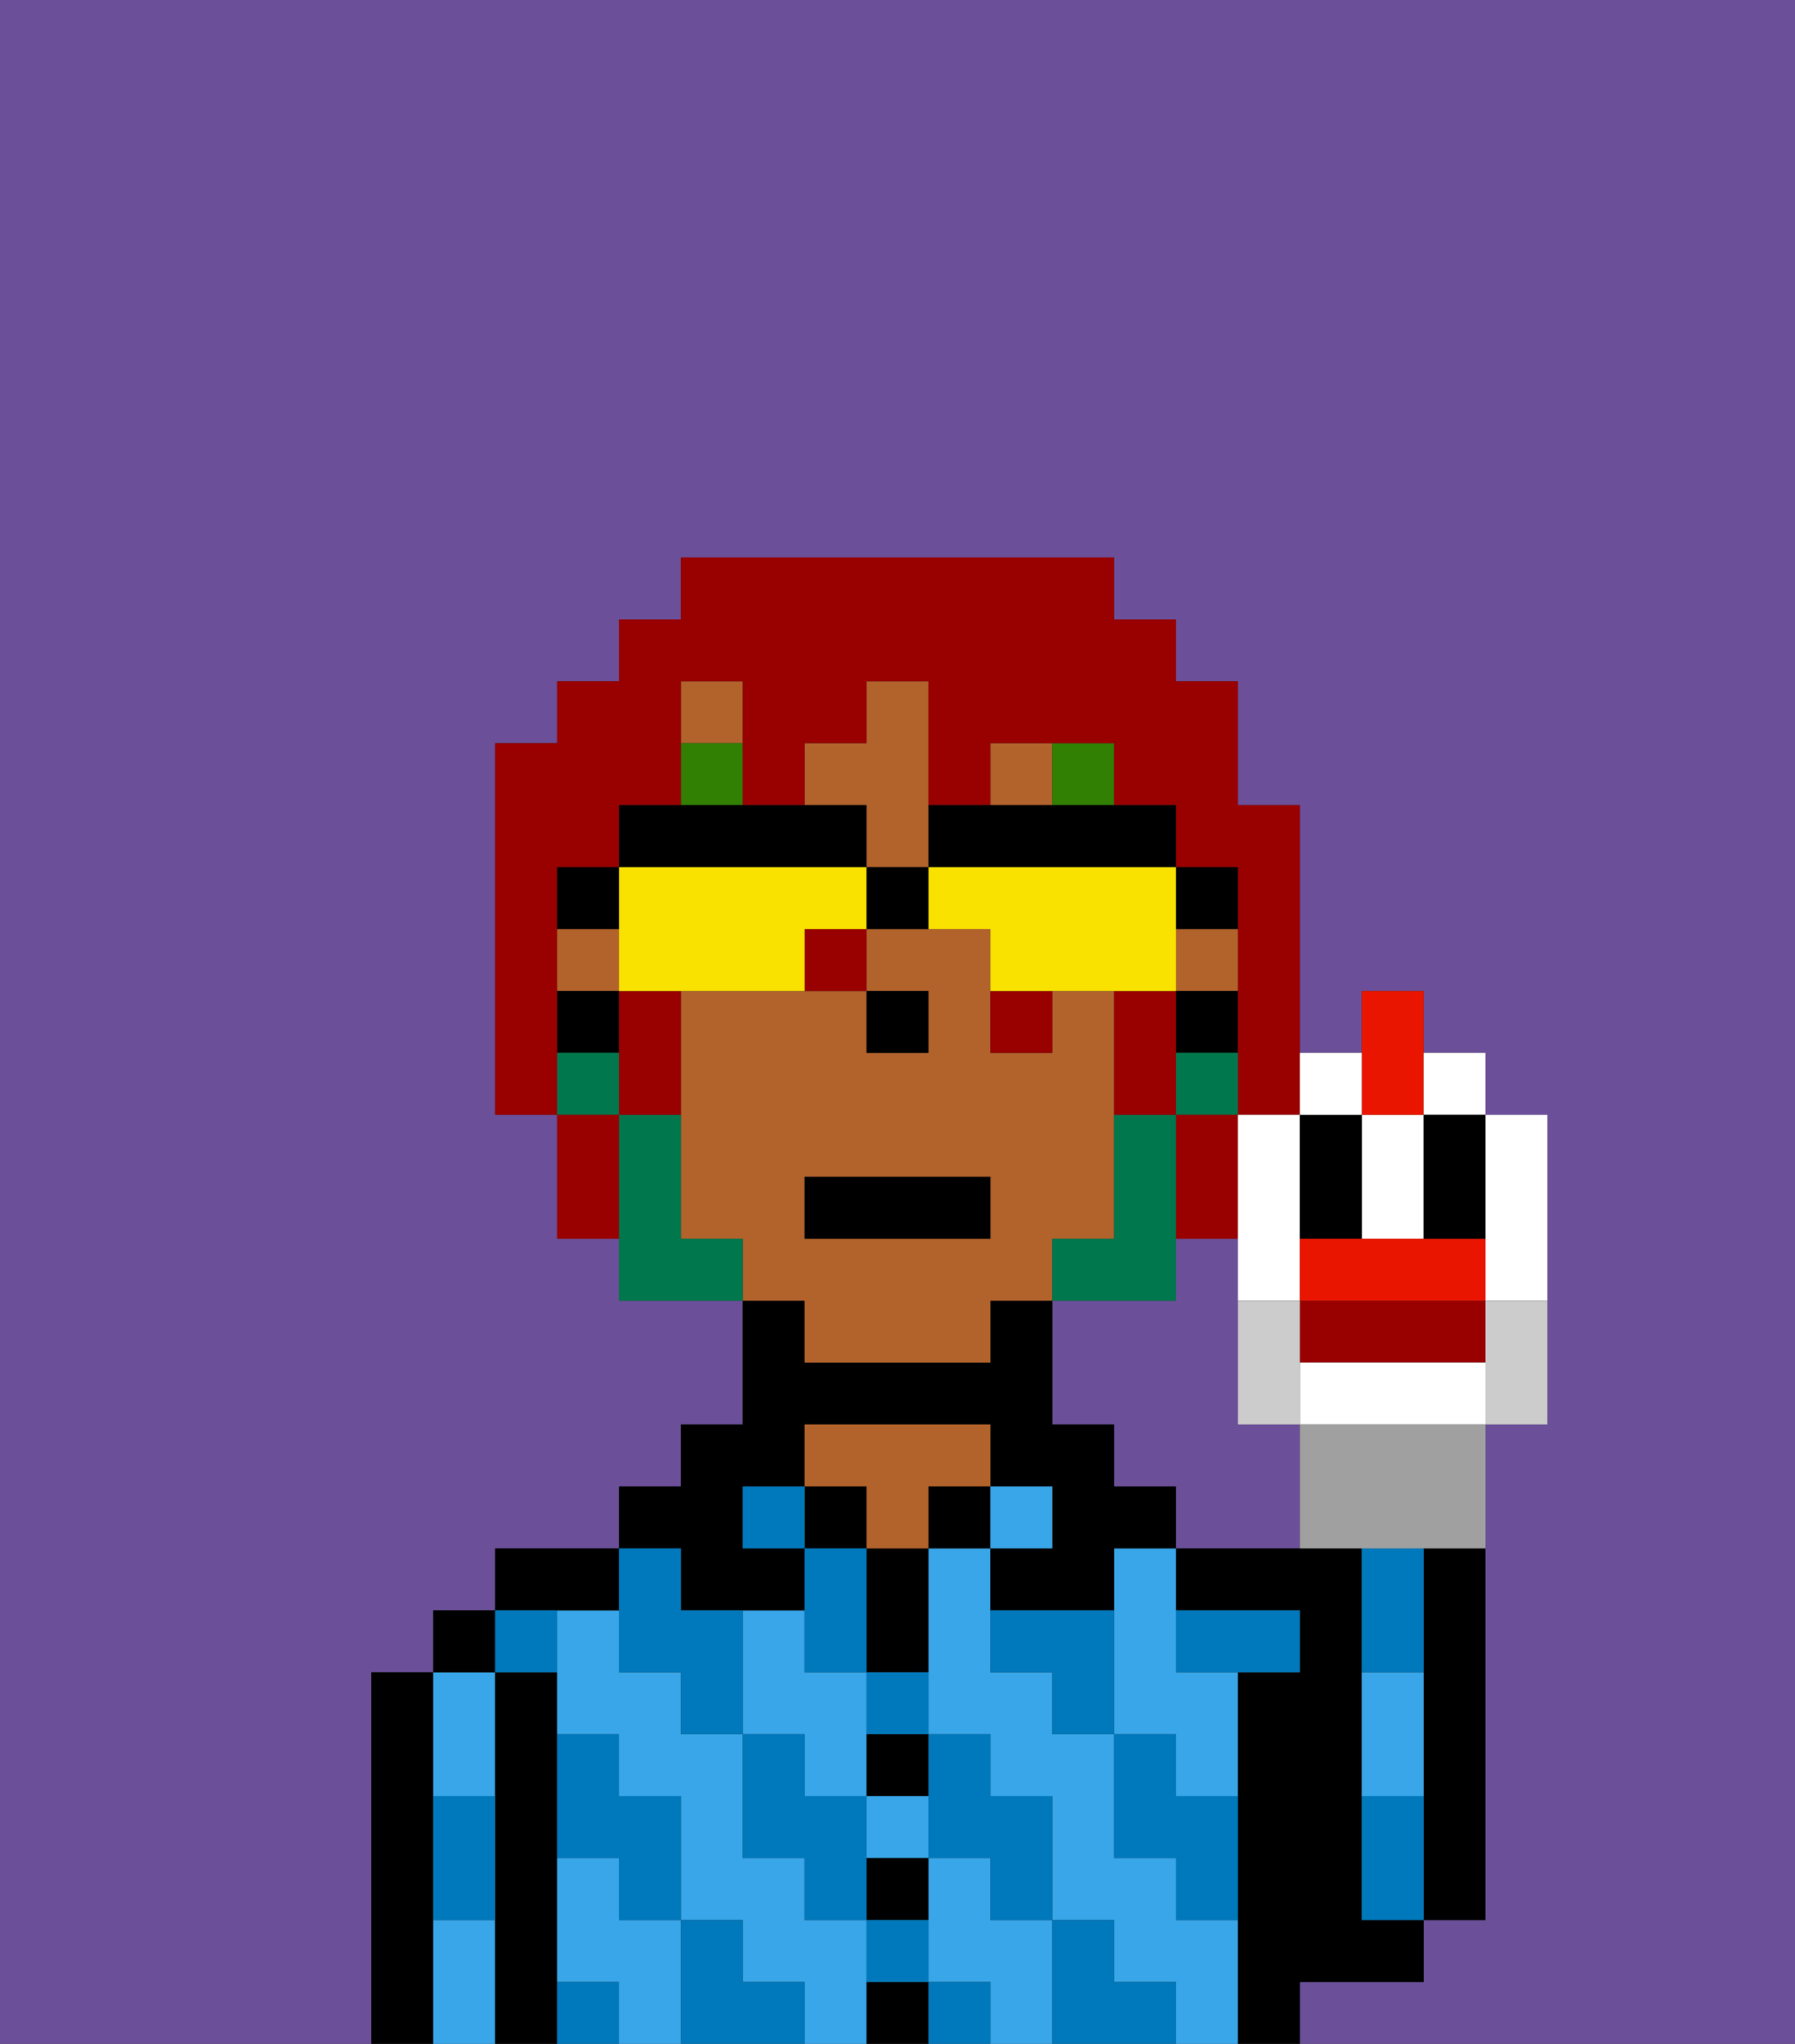 <svg xmlns="http://www.w3.org/2000/svg" viewBox="0 0 29 33"><rect x="0" y="0" width="29" height="33" fill="#333333" stroke="none"/><defs><style>polygon,rect,path{shape-rendering:crispedges;}.ya29-1{fill:#6b4f99;}.ya29-2{fill:#000000;}.ya29-3{fill:#38a6e8;}.ya29-4{fill:#b2622b;}.ya29-5{fill:#0079bc;}.ya29-6{fill:#317f03;}.ya29-7{fill:#00774c;}.ya29-8{fill:#990000;}.ya29-9{fill:#f9e100;}.ya29-10{fill:#ffffff;}.ya29-11{fill:#900;}.ya29-12{fill:#ea1500;}.ya29-13{fill:#a0a0a0;}.ya29-14{fill:#ccc;}</style></defs><path class="ya29-1" d="M6,32V27H7V26H8V25h2V24h1V23h1V21H10V20H9V18H8V12H9V11h1V10h1V9h7v1h1v1h1v2h1v4h1V16h1v1h1v1h1v5H24v8H23v1H21v1h8V0H0V33H6Z"/><path class="ya29-1" d="M20,23V20H19v1H17v2h1v1h1v1h2V23Z"/><path class="ya29-2" d="M23,26v5h1V25H23Z"/><path class="ya29-2" d="M7,30V27H6v6H7V30Z"/><path class="ya29-3" d="M7,31v2H8V31Z"/><path class="ya29-3" d="M8,29V27H7v2Z"/><rect class="ya29-2" x="7" y="26" width="1" height="1"/><path class="ya29-2" d="M9,31V27H8v6H9V31Z"/><path class="ya29-3" d="M13,29h1V27H13V26H12v2h1Z"/><rect class="ya29-3" x="14" y="29" width="1" height="1"/><path class="ya29-3" d="M14,31H13V30H12V28H11V27H10V26H9v2h1v1h1v2h1v1h1v1h1V31Z"/><path class="ya29-3" d="M19,31V30H18V28H17V27H16V25H15v3h1v1h1v2h1v1h1v1h1V31Z"/><path class="ya29-3" d="M18,26v2h1v1h1V27H19V25H18Z"/><path class="ya29-3" d="M10,31V30H9v2h1v1h1V31Z"/><path class="ya29-3" d="M16,31V30H15v2h1v1h1V31Z"/><path class="ya29-2" d="M10,26V25H8v1h2Z"/><path class="ya29-2" d="M11,26h2V25H12V24h1V23h3v1h1v1H16v1h2V25h1V24H18V23H17V21H16v1H13V21H12v2H11v1H10v1h1Z"/><rect class="ya29-2" x="13" y="24" width="1" height="1"/><path class="ya29-2" d="M14,32v1h1V32Z"/><path class="ya29-2" d="M14,31h1V30H14Z"/><path class="ya29-2" d="M14,29h1V28H14Z"/><path class="ya29-2" d="M14,26v1h1V25H14Z"/><rect class="ya29-2" x="15" y="24" width="1" height="1"/><path class="ya29-4" d="M16,24V23H13v1h1v1h1V24Z"/><rect class="ya29-3" x="16" y="24" width="1" height="1"/><path class="ya29-2" d="M22,32h1V31H22V25H19v1h2v1H20v6h1V32Z"/><path class="ya29-3" d="M23,28V27H22v2h1Z"/><path class="ya29-5" d="M19,28H18v2h1v1h1V29H19Z"/><path class="ya29-5" d="M16,26v1h1v1h1V26Z"/><path class="ya29-5" d="M22,29v2h1V29Z"/><path class="ya29-5" d="M20,27h1V26H19v1Z"/><path class="ya29-5" d="M23,26V25H22v2h1Z"/><path class="ya29-5" d="M18,32V31H17v2h2V32Z"/><path class="ya29-5" d="M15,30h1v1h1V29H16V28H15v2Z"/><path class="ya29-5" d="M14,28h1V27H14Z"/><polygon class="ya29-5" points="14 27 14 26 14 25 13 25 13 26 13 27 14 27"/><rect class="ya29-5" x="15" y="32" width="1" height="1"/><path class="ya29-5" d="M14,32h1V31H14Z"/><path class="ya29-5" d="M14,29H13V28H12v2h1v1h1V29Z"/><rect class="ya29-5" x="12" y="24" width="1" height="1"/><path class="ya29-5" d="M10,27h1v1h1V26H11V25H10v2Z"/><path class="ya29-5" d="M12,32V31H11v2h2V32Z"/><path class="ya29-5" d="M10,30v1h1V29H10V28H9v2Z"/><path class="ya29-5" d="M9,32v1h1V32Z"/><path class="ya29-5" d="M9,27V26H8v1Z"/><path class="ya29-5" d="M7,30v1H8V29H7Z"/><rect class="ya29-4" x="19" y="15" width="1" height="1"/><path class="ya29-4" d="M14,14h1V11H14v1H13v1h1Z"/><path class="ya29-4" d="M13,22h3V21h1V20h1V16H17v1H16V15H14v1h1v1H14V16H11v4h1v1h1Zm0-3h3v1H13Z"/><rect class="ya29-4" x="11" y="11" width="1" height="1"/><rect class="ya29-4" x="9" y="15" width="1" height="1"/><rect class="ya29-4" x="16" y="12" width="1" height="1"/><rect class="ya29-2" x="19" y="16" width="1" height="1"/><rect class="ya29-2" x="9" y="16" width="1" height="1"/><rect class="ya29-2" x="14" y="16" width="1" height="1"/><rect class="ya29-6" x="11" y="12" width="1" height="1"/><rect class="ya29-6" x="17" y="12" width="1" height="1"/><path class="ya29-7" d="M19,20V18H18v2H17v1h2Z"/><rect class="ya29-7" x="19" y="17" width="1" height="1"/><path class="ya29-7" d="M11,20V18H10v3h2V20Z"/><rect class="ya29-7" x="9" y="17" width="1" height="1"/><rect class="ya29-2" x="13" y="19" width="3" height="1"/><path class="ya29-8" d="M9,16V14h1V13h1V11h1v2h1V12h1V11h1v2h1V12h2v1h1v1h1v4h1V13H20V11H19V10H18V9H11v1H10v1H9v1H8v6H9V16Z"/><path class="ya29-8" d="M10,17v1h1V16H10Z"/><path class="ya29-8" d="M19,17V16H18v2h1Z"/><path class="ya29-8" d="M9,18v2h1V18Z"/><path class="ya29-8" d="M13,16h1V15H13Z"/><path class="ya29-8" d="M16,17h1V16H16Z"/><path class="ya29-8" d="M19,19v1h1V18H19Z"/><path class="ya29-9" d="M13,14H10v2h3V15h1V14Z"/><path class="ya29-9" d="M19,15V14H15v1h1v1h3Z"/><path class="ya29-2" d="M16,14h3V13H15v1Z"/><path class="ya29-2" d="M13,14h1V13H10v1h3Z"/><path class="ya29-2" d="M20,15V14H19v1Z"/><path class="ya29-2" d="M10,14H9v1h1Z"/><path class="ya29-2" d="M14,14v1h1V14Z"/><path class="ya29-10" d="M20,21h1V18H20v3Z"/><path class="ya29-10" d="M23,20V18H22v2Z"/><path class="ya29-10" d="M24,21h1V18H24v3Z"/><path class="ya29-2" d="M22,20V18H21v2Z"/><path class="ya29-11" d="M21,21v1h3V21H21Z"/><path class="ya29-12" d="M21,20v1h3V20H21Z"/><path class="ya29-10" d="M21,22v1h3V22Z"/><path class="ya29-13" d="M21,23v2h3V23H21Z"/><path class="ya29-12" d="M23,18V16H22v2Z"/><path class="ya29-10" d="M24,18V17H23v1Z"/><path class="ya29-10" d="M22,18V17H21v1Z"/><path class="ya29-2" d="M23,19v1h1V18H23Z"/><path class="ya29-14" d="M24,21.222V23h1V21H24Z"/><path class="ya29-14" d="M20,21v2h1V21Z"/></svg>